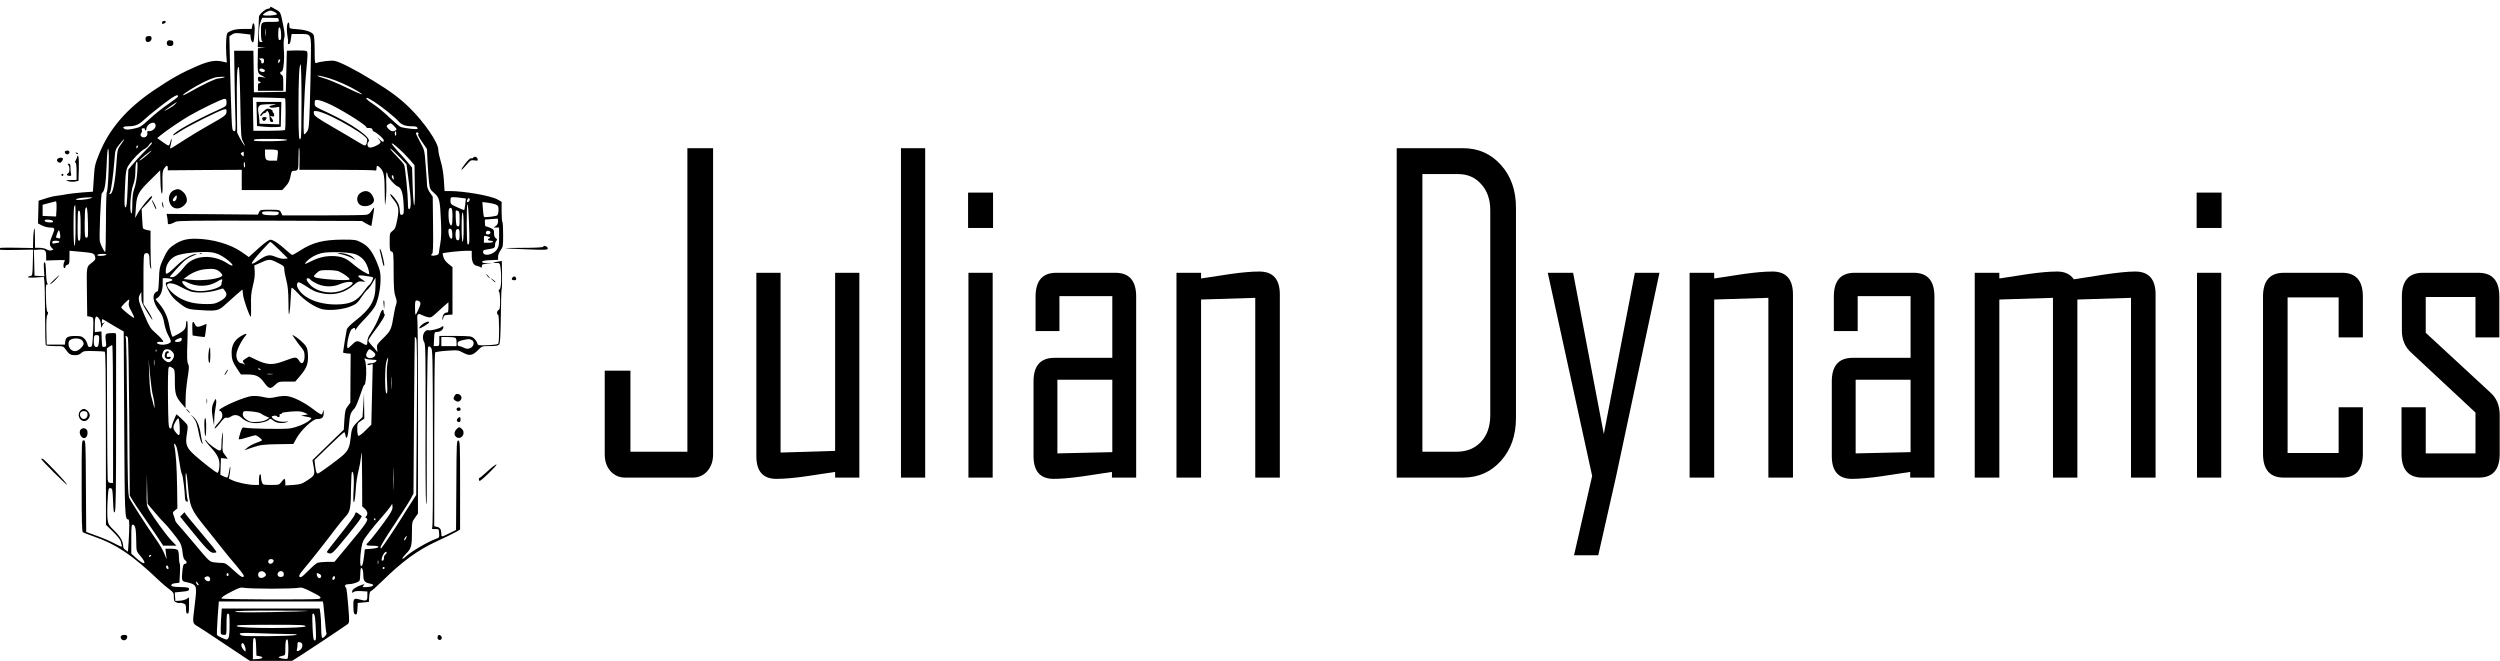 <?xml version="1.0" encoding="UTF-8" standalone="no"?>
<svg
   xmlns:dc="http://purl.org/dc/elements/1.1/"
   xmlns:cc="http://creativecommons.org/ns#"
   xmlns:rdf="http://www.w3.org/1999/02/22-rdf-syntax-ns#"
   xmlns:svg="http://www.w3.org/2000/svg"
   xmlns="http://www.w3.org/2000/svg"
   xmlns:sodipodi="http://sodipodi.sourceforge.net/DTD/sodipodi-0.dtd"
   xmlns:inkscape="http://www.inkscape.org/namespaces/inkscape"
   width="863.545mm"
   height="228.274mm"
   viewBox="0 0 863.545 228.274"
   version="1.1"
   id="svg8"
   inkscape:export-filename="C:\Users\backe\Pictures\Inkscape Stuff\LOGOS\JulianDynamics.png"
   inkscape:export-xdpi="96"
   inkscape:export-ydpi="96"
   inkscape:version="1.0.1 (3bc2e813f5, 2020-09-07)"
   sodipodi:docname="JulianDynamics5.svg">
  <defs
     id="defs2">
    <rect
       x="3.024"
       y="9.827"
       width="890.741"
       height="316.583"
       id="rect1121" />
    <rect
       x="3.024"
       y="9.827"
       width="933.075"
       height="168.416"
       id="rect1121-7" />
    <rect
       x="3.024"
       y="9.827"
       width="933.075"
       height="168.416"
       id="rect1163" />
    <rect
       x="3.024"
       y="9.827"
       width="933.075"
       height="168.416"
       id="rect1121-0" />
    <rect
       x="3.024"
       y="9.827"
       width="933.075"
       height="168.416"
       id="rect1367" />
  </defs>
  <sodipodi:namedview
     id="base"
     pagecolor="#ffffff"
     bordercolor="#666666"
     borderopacity="1.0"
     inkscape:pageopacity="0.0"
     inkscape:pageshadow="2"
     inkscape:zoom="0.24748737"
     inkscape:cx="1962.5278"
     inkscape:cy="-25.105815"
     inkscape:document-units="mm"
     inkscape:current-layer="layer1"
     inkscape:document-rotation="0"
     showgrid="false"
     showborder="false"
     inkscape:snap-bbox="true"
     inkscape:bbox-nodes="true"
     inkscape:window-width="1920"
     inkscape:window-height="1046"
     inkscape:window-x="-11"
     inkscape:window-y="-11"
     inkscape:window-maximized="1"
     fit-margin-top="0"
     fit-margin-left="0"
     fit-margin-right="0"
     fit-margin-bottom="0" />
  <g
     inkscape:label="Layer 1"
     inkscape:groupmode="layer"
     id="layer1"
     transform="translate(183.054,-436.438)">
    <path
       d="m 5110,8440 c 0,-5 -9,-10 -20,-10 -24,0 -88,-55 -90,-78 0,-9 -3,-81 -6,-159 l -6,-142 39,-4 38,-4 -37,-1 -38,-2 -1,-52 c -4,-198 -5,-194 39,-218 l 37,-21 -37,6 c -36,6 -38,4 -38,-20 0,-16 6,-25 16,-25 8,0 12,-5 9,-10 -4,-6 -11,-8 -16,-5 -5,4 -9,-12 -9,-34 v -41 h 125 125 v 75 c 0,58 -4,77 -15,81 -19,8 -20,34 -1,34 18,0 30,124 21,223 -3,40 -2,87 4,105 8,26 5,57 -10,130 -27,132 -24,128 -76,156 -51,29 -53,30 -53,16 z m 67,-65 c -5,-13 -137,-19 -137,-6 0,6 16,19 36,29 33,17 39,17 70,3 19,-8 33,-20 31,-26 z m 13,-39 c 0,-2 3,-11 6,-20 5,-14 -5,-16 -69,-16 -110,0 -107,3 -107,-100 0,-61 4,-90 13,-93 6,-3 2,-6 -10,-6 -22,-1 -23,2 -23,79 0,50 6,95 16,120 l 16,40 h 79 c 43,0 79,-2 79,-4 z m -123,-168 c -2,-18 -4,-6 -4,27 0,33 2,48 4,33 2,-15 2,-42 0,-60 z m 152,0 c 1,-36 -3,-48 -14,-48 -12,0 -15,13 -15,58 0,32 3,62 7,66 11,11 22,-24 22,-76 z m -169,-253 c 0,-16 -6,-25 -16,-25 -9,0 -14,6 -11,13 2,6 -3,17 -12,24 -14,11 -12,12 12,13 22,0 27,-4 27,-25 z m 160,8 c 0,-5 -5,-15 -10,-23 -8,-12 -10,-11 -10,8 0,12 5,22 10,22 6,0 10,-3 10,-7 z m -160,-93 c 11,-7 12,-12 3,-21 -13,-13 -57,6 -48,22 8,12 26,11 45,-1 z"
       id="path949-7"
       transform="matrix(0.035,0,0,-0.035,-268.603,734.492)"
       clip-path="none" />
    <path
       d="m 4045,8299 c -4,-6 -4,-13 -1,-16 8,-8 36,5 36,17 0,13 -27,13 -35,-1 z"
       id="path951-5"
       transform="matrix(0.035,0,0,-0.035,-268.603,734.492)"
       clip-path="none" />
    <path
       d="m 5277,8258 c -3,-23 -1,-66 4,-96 6,-30 8,-60 5,-68 -3,-8 1,-14 8,-14 9,0 17,18 21,50 l 7,50 h 77 c 122,0 117,11 113,-242 -1,-117 -6,-321 -10,-454 -7,-215 -10,-243 -28,-267 -10,-14 -23,-27 -28,-27 -13,0 -1,399 20,618 16,169 17,194 4,203 -8,5 -55,8 -105,7 l -90,-3 -5,-203 -5,-202 -157,-3 -158,-2 -2,205 -3,205 h -95 -95 l 3,-210 c 1,-115 5,-295 8,-398 6,-180 5,-189 -12,-185 -17,3 -20,18 -25,148 -4,80 -10,290 -14,467 l -7,321 27,18 c 22,15 37,16 103,8 l 77,-9 3,-32 c 2,-17 9,-37 17,-43 11,-9 14,4 20,73 5,55 3,92 -3,103 -10,17 -12,15 -18,-13 l -6,-33 h -82 c -57,0 -93,-6 -122,-19 -41,-18 -41,-19 -47,-82 -3,-35 -3,-102 0,-148 l 6,-83 -34,8 c -74,19 -139,9 -254,-40 -152,-65 -256,-123 -426,-237 -275,-185 -448,-386 -547,-634 -41,-102 -45,-119 -52,-240 -5,-71 -9,-130 -9,-131 -1,-1 -45,-4 -99,-7 -54,-4 -123,-12 -153,-17 -30,-6 -75,-13 -100,-16 -25,-2 -77,-14 -115,-27 l -69,-22 -3,-112 -3,-112 40,-21 c 22,-11 58,-20 81,-20 46,0 49,-9 24,-68 -32,-73 -35,-105 -13,-128 l 21,-22 -22,-7 c -13,-4 -30,0 -45,9 -13,9 -45,16 -70,16 h -45 l -1,108 c -1,84 -3,98 -10,67 -4,-22 -8,-71 -8,-108 l -1,-69 -172,3 c -140,2 -173,0 -173,-11 0,-11 33,-13 173,-11 l 173,3 -3,-129 c -3,-124 -4,-128 -25,-131 -13,-2 -23,-7 -23,-12 0,-4 35,-6 79,-3 l 78,6 5,-39 c 3,-22 6,-171 7,-332 0,-162 3,-298 7,-303 3,-5 43,-9 89,-9 83,0 84,0 106,-32 34,-48 49,-57 93,-58 27,0 47,7 63,22 21,20 32,21 125,19 57,-1 104,-4 106,-6 8,-8 10,-152 11,-909 l 1,-800 70,-68 c 40,-39 72,-79 76,-95 3,-16 7,-34 10,-40 5,-19 -3,-17 -80,24 -39,20 -116,53 -171,72 l -100,37 -3,452 c -2,444 -3,452 -22,452 -20,0 -20,-7 -20,-449 0,-347 3,-451 12,-458 7,-5 56,-24 108,-42 219,-75 382,-184 640,-431 36,-34 84,-75 108,-92 38,-29 42,-35 42,-75 0,-38 4,-45 26,-53 14,-6 29,-8 34,-5 5,3 20,1 34,-5 23,-8 26,-15 26,-55 0,-33 4,-45 15,-45 12,0 15,16 15,80 v 80 l -24,-15 c -13,-9 -44,-17 -68,-18 l -43,-2 -3,42 -3,42 70,7 c 60,5 71,10 71,25 0,16 -10,19 -87,21 -70,2 -88,6 -88,18 0,10 13,17 40,20 l 40,5 5,89 c 3,48 2,93 -2,100 -4,6 -8,36 -8,66 0,31 -5,61 -12,68 -7,7 -36,12 -66,12 h -55 l 6,-52 6,-53 -22,55 c -12,31 -47,91 -78,135 -87,123 -250,376 -268,415 -14,31 -17,126 -21,800 -3,421 -9,773 -14,783 -5,10 -4,17 2,17 5,0 14,-8 18,-17 5,-10 11,-364 14,-788 l 5,-770 27,-45 c 14,-25 55,-86 90,-135 35,-50 97,-141 138,-202 l 75,-113 h 66 65 l -51,52 c -50,53 -169,216 -219,300 -25,44 -26,49 -24,199 l 2,154 3,-146 4,-146 75,-89 c 42,-49 82,-94 89,-99 20,-16 125,-146 151,-187 15,-24 26,-60 30,-103 5,-49 12,-69 27,-80 20,-14 16,-35 -8,-35 -9,0 -16,-20 -20,-63 -11,-100 -7,-111 41,-117 23,-4 53,-14 68,-23 31,-21 32,-41 11,-212 -22,-175 -23,-169 32,-202 25,-15 134,-86 241,-158 107,-71 215,-143 240,-160 l 45,-30 189,-4 188,-3 47,28 c 46,26 487,319 527,349 19,15 20,21 7,183 -7,92 -16,171 -22,177 -19,19 -9,35 25,35 39,0 98,19 108,34 4,6 8,37 8,69 0,31 4,57 9,57 13,0 21,-27 21,-75 0,-51 15,-70 65,-79 53,-10 38,-30 -25,-34 -49,-3 -52,-2 -39,14 13,15 12,16 -11,9 -58,-18 -100,-46 -100,-66 0,-17 2,-18 13,-7 9,9 33,12 75,10 l 62,-4 v -44 c 0,-50 -10,-54 -84,-33 -50,14 -57,4 -54,-81 2,-52 6,-65 20,-68 14,-3 17,6 20,55 l 3,58 55,5 55,5 3,52 c 2,33 8,53 15,53 6,0 59,47 117,104 194,191 347,302 528,386 72,33 155,73 184,89 l 53,30 v 438 c 0,408 -1,438 -17,441 -17,3 -18,-25 -20,-440 l -3,-443 -65,-32 c -79,-39 -80,-39 -80,-10 0,46 -12,66 -41,72 l -29,7 v 851 c 0,469 4,857 8,863 4,6 56,14 117,18 107,7 111,7 161,-20 62,-34 92,-28 147,27 39,39 40,39 117,39 58,0 81,4 91,16 9,12 13,80 16,276 2,143 5,264 8,269 4,5 5,70 4,144 l -2,135 -41,-7 c -53,-8 -59,-13 -14,-13 34,0 35,-1 42,-46 12,-90 7,-201 -9,-214 -11,-9 -13,-16 -5,-24 5,-5 10,-47 10,-92 0,-64 -3,-83 -15,-88 -17,-6 -21,-46 -5,-46 12,0 14,-269 2,-286 -4,-7 -46,-13 -104,-15 -95,-4 -97,-3 -103,19 -3,13 -18,34 -33,48 -26,22 -33,23 -184,24 h -158 v -50 c 0,-48 -1,-50 -27,-50 h -28 l 3,70 c 4,69 4,70 32,70 31,0 60,23 60,47 0,12 -3,13 -14,4 -21,-18 -108,-41 -131,-35 -46,11 -75,-68 -44,-118 13,-20 14,-134 13,-770 -2,-410 1,-777 5,-815 5,-45 8,14 7,177 -2,588 5,1346 13,1359 8,12 12,11 28,-4 17,-18 18,-59 20,-899 1,-603 -1,-883 -9,-887 -5,-4 7,-6 28,-5 39,1 39,1 42,-42 3,-40 1,-43 -30,-54 -78,-27 -245,-125 -300,-176 -47,-43 -42,-17 5,30 51,51 57,74 57,219 0,90 2,97 30,135 l 29,41 1,914 c 0,503 -3,944 -6,980 -7,75 1,87 43,66 15,-8 43,-18 60,-22 30,-6 38,-2 90,47 32,29 70,64 86,77 l 27,24 v -51 c 0,-45 -3,-52 -20,-52 -22,0 -41,-29 -39,-62 1,-19 3,-17 8,7 5,27 10,30 49,33 l 42,3 v 234 234 l -40,32 c -25,20 -44,46 -50,68 -5,19 -8,35 -7,36 11,7 175,25 225,25 h 62 v -47 c 0,-61 18,-97 50,-101 14,-2 31,-9 38,-14 9,-8 12,-5 12,10 0,18 7,21 53,25 l 52,3 -53,2 c -38,1 -52,6 -50,15 3,8 31,13 81,15 l 77,3 v 31 c 0,18 11,45 25,64 23,31 25,40 25,152 0,65 -3,122 -7,126 -5,4 -8,51 -8,104 v 96 l -41,23 c -66,37 -331,83 -473,83 h -49 l -7,108 c -4,67 -16,136 -31,185 -13,43 -24,95 -24,115 0,70 -140,274 -285,415 -96,94 -185,160 -356,265 -179,110 -331,188 -385,197 -37,6 -141,-7 -180,-22 -12,-4 -14,16 -14,127 0,72 -5,140 -10,151 -16,29 -76,50 -162,56 -77,6 -78,6 -78,34 0,45 -17,43 -23,-3 z m 143,-732 c 0,-195 -3,-361 -6,-370 -19,-49 -24,11 -24,277 0,305 7,447 21,447 5,0 9,-159 9,-354 z m -604,-27 c 6,-340 7,-344 31,-389 13,-25 18,-38 10,-30 -8,8 -28,40 -44,70 l -28,55 -3,275 c -3,282 2,390 19,373 5,-5 12,-161 15,-354 z m 876,245 c 89,-28 204,-80 281,-127 86,-53 43,-39 -109,34 -82,40 -185,83 -229,95 -46,13 -68,23 -53,23 15,1 64,-11 110,-25 z m -1042,6 c -14,-4 -37,-8 -53,-9 -27,-1 -162,-65 -284,-136 -35,-20 -63,-33 -63,-28 1,13 117,85 204,128 88,43 123,53 181,53 34,0 36,-1 15,-8 z m -448,-185 c 1,-5 -42,-39 -95,-75 -54,-36 -137,-102 -186,-148 -84,-77 -94,-83 -157,-96 -46,-10 -74,-11 -86,-5 -33,18 -18,29 40,29 59,0 99,17 145,61 42,41 213,176 267,212 53,36 71,41 72,22 z m 1056,-19 c 7,-8 6,-305 -1,-313 -5,-4 -77,-8 -160,-8 h -152 l -3,165 -2,165 157,-3 c 87,-2 159,-5 161,-6 z m 883,-37 c 76,-49 203,-152 238,-192 27,-32 68,-47 124,-47 41,0 56,-4 61,-16 5,-14 -2,-15 -66,-9 -40,4 -84,12 -98,17 -14,5 -63,47 -110,92 -47,46 -118,105 -157,131 -66,43 -87,65 -65,65 5,0 38,-19 73,-41 z m -1461,-5 c 0,-34 -2,-36 -77,-70 -242,-110 -441,-221 -451,-252 -2,-7 29,9 70,37 74,50 382,204 432,217 23,5 26,3 26,-19 0,-36 -13,-46 -168,-133 -75,-42 -180,-105 -232,-139 -140,-90 -151,-97 -156,-93 -2,2 1,21 7,42 6,20 8,43 6,49 -2,7 -7,-5 -11,-25 -4,-21 -12,-38 -19,-38 -7,0 -34,17 -61,37 l -50,36 35,29 c 40,35 212,152 283,192 108,63 322,166 343,166 20,0 23,-5 23,-36 z m 988,-3 c 108,-43 392,-218 392,-241 0,-4 6,-8 13,-7 33,1 47,-4 47,-17 0,-8 8,-17 18,-20 10,-3 37,-23 60,-43 29,-27 39,-42 33,-51 -6,-11 -17,-5 -47,25 -22,21 -27,25 -11,8 15,-17 27,-36 27,-43 0,-20 -93,-62 -113,-51 -19,11 -22,40 -6,56 37,37 -159,175 -414,293 -115,53 -117,54 -117,87 0,28 3,33 24,33 13,0 56,-13 94,-29 z m -1497,-15 c -12,-13 -45,-35 -74,-50 -51,-27 -45,-21 43,40 55,39 60,40 31,10 z m 1544,-120 c 118,-56 268,-145 320,-189 34,-29 37,-36 30,-65 -3,-18 -12,-32 -19,-32 -7,0 -39,16 -72,37 -32,20 -142,85 -244,144 -161,94 -185,111 -188,135 -3,26 -2,27 36,22 22,-3 84,-26 137,-52 z m -1735,-92 c 0,-27 -38,-57 -67,-52 -11,2 -17,-2 -15,-11 6,-28 -9,-51 -34,-51 -28,0 -42,24 -25,44 6,7 9,21 5,30 -4,12 0,16 16,16 11,0 18,-4 15,-10 -3,-5 -1,-10 4,-10 6,0 11,8 11,18 0,20 24,46 50,54 25,8 40,-3 40,-28 z m 2355,-4 c 25,-26 27,-32 15,-40 -24,-16 -48,-11 -70,12 -25,27 -25,34 -2,47 24,15 25,14 57,-19 z m 20,-74 c 0,-13 -3,-22 -7,-19 -5,2 -8,13 -8,24 0,10 3,19 8,19 4,0 7,-11 7,-24 z m 220,4 c 3,-5 1,-10 -5,-10 -6,0 11,-33 38,-72 l 50,-73 6,-135 c 4,-74 11,-164 15,-199 7,-59 11,-67 50,-100 52,-45 58,-69 67,-276 5,-102 3,-172 -6,-220 -7,-38 -13,-80 -14,-92 -1,-16 -9,-23 -35,-28 -35,-7 -54,1 -33,14 10,6 13,68 10,287 l -3,279 -27,39 c -16,21 -28,53 -29,70 0,17 -6,103 -13,191 -12,160 -12,160 -54,236 -23,42 -42,81 -42,87 0,15 17,16 25,2 z m -1297,-65 c 1,-6 -59,-11 -163,-13 -98,-1 -165,1 -165,7 0,15 12,16 173,16 93,0 153,-4 155,-10 z m -1614,-7 c -5,-7 -20,-30 -35,-50 -23,-33 -27,-51 -33,-140 -15,-226 -37,-338 -67,-338 -9,0 -9,3 0,14 12,14 34,177 46,338 6,83 9,90 47,138 37,46 59,66 42,38 z m 274,-35 c -7,-9 -42,-46 -78,-83 -36,-36 -84,-89 -107,-117 l -42,-51 -7,-186 c -6,-146 -10,-186 -21,-186 -10,0 -12,25 -8,133 9,227 12,244 44,290 40,58 114,133 149,151 16,8 37,26 46,40 9,15 21,26 27,26 5,0 4,-7 -3,-17 z m 2544,-146 53,-61 3,-198 c 2,-114 -1,-198 -6,-198 -5,0 -12,84 -15,186 l -6,185 -38,47 c -21,26 -66,77 -100,113 -35,37 -63,72 -63,78 0,17 108,-78 172,-152 z m -2678,118 c -4,-8 -8,-15 -10,-15 -2,0 -4,7 -4,15 0,8 4,15 10,15 5,0 7,-7 4,-15 z m -288,-239 c -4,-111 -12,-202 -17,-204 -5,-2 -9,-126 -9,-298 0,-162 -4,-294 -8,-294 -9,0 -40,60 -52,101 -9,32 9,472 20,479 27,17 39,88 46,265 5,133 10,182 17,170 6,-12 7,-91 3,-219 z m 1885,120 -2,-106 h 365 c 200,0 371,-3 380,-6 12,-5 16,0 16,20 0,32 10,33 38,4 35,-39 42,-74 43,-236 2,-150 2,-154 11,-77 5,44 7,124 4,178 -2,56 0,95 5,91 5,-3 9,-14 9,-25 0,-23 73,-105 101,-114 33,-11 50,-60 56,-166 5,-79 3,-103 -7,-109 -21,-13 -30,-2 -30,36 0,19 -6,49 -14,67 -18,39 -72,104 -80,96 -4,-3 11,-28 33,-54 50,-61 56,-95 35,-201 -14,-72 -21,-89 -46,-107 -27,-20 -28,-24 -28,-110 0,-79 2,-89 19,-94 18,-5 20,-16 20,-200 1,-158 4,-205 18,-244 14,-39 15,-54 6,-81 -7,-18 -17,-64 -23,-103 -23,-140 -28,-152 -101,-224 -66,-65 -68,-69 -63,-107 5,-33 4,-36 -7,-20 -7,11 -27,35 -46,53 -18,19 -33,40 -33,48 0,7 22,43 49,78 75,98 122,175 111,182 -6,3 -10,15 -10,26 0,33 -22,16 -35,-27 -15,-49 -58,-136 -96,-191 -19,-27 -29,-54 -29,-77 0,-41 -7,-44 -52,-16 -45,27 -59,25 -98,-15 -19,-19 -38,-35 -42,-35 -23,0 11,167 38,187 24,18 34,16 35,-4 1,-15 2,-14 6,2 3,11 43,59 89,106 50,51 92,105 105,133 29,67 49,169 49,258 0,65 -5,88 -36,163 -48,114 -86,163 -155,198 -52,27 -62,28 -179,28 -196,-1 -297,-27 -423,-107 -37,-24 -72,-44 -78,-44 -5,0 -31,20 -57,44 -70,65 -132,106 -159,106 -16,0 -55,-29 -118,-85 l -95,-86 -71,50 c -111,78 -293,130 -460,131 -87,0 -143,-16 -210,-62 -51,-34 -69,-59 -113,-158 -26,-58 -30,-78 -33,-180 -2,-66 -7,-116 -13,-118 -62,-21 -52,-110 23,-205 21,-28 33,-58 42,-111 7,-41 25,-94 39,-118 14,-25 26,-52 26,-61 0,-21 -60,-40 -105,-31 -44,8 -41,30 4,26 32,-3 32,-3 17,20 -9,13 -40,45 -69,70 -48,41 -59,60 -104,165 -63,146 -69,173 -49,210 l 15,28 1,-53 c 0,-46 7,-65 52,-138 28,-46 53,-84 54,-84 9,0 -19,55 -51,102 l -35,53 v 246 c 0,210 2,248 15,253 34,13 45,-4 45,-68 0,-33 5,-68 11,-76 8,-12 9,-10 5,10 -3,14 -6,100 -6,192 v 167 l -36,7 c -19,4 -37,12 -39,18 -2,6 -6,51 -8,100 l -5,89 45,46 c 49,51 69,81 54,81 -14,0 -109,-117 -138,-171 l -25,-44 7,99 c 8,129 23,157 144,276 l 96,95 3,-110 c 1,-60 7,-114 13,-120 6,-6 9,30 7,105 -2,98 0,119 16,143 22,33 36,35 36,5 v -23 l 365,3 365,2 v -100 -100 h 199 200 l 30,32 c 34,36 46,64 56,121 4,27 11,37 25,37 48,0 50,6 50,123 0,61 3,108 6,104 3,-3 6,-53 5,-111 z m 980,27 75,-78 23,-175 c 24,-182 25,-261 4,-268 -10,-3 -13,14 -13,65 0,75 -26,340 -36,370 -4,10 -39,51 -78,91 -39,39 -66,72 -60,72 6,0 44,-35 85,-77 z m -1196,57 c 3,-6 3,-30 -1,-55 l -6,-45 h -53 c -58,0 -65,8 -65,78 v 32 h 59 c 33,0 63,-5 66,-10 z m -1285,-40 c -44,-39 -80,-65 -80,-57 0,7 111,97 119,97 3,0 -14,-18 -39,-40 z m 950,3 c 0,-26 -1,-26 -17,-10 -16,16 -16,19 -3,27 20,13 20,13 20,-17 z M 3799,6818 c -5,-65 -15,-124 -28,-160 -16,-44 -21,-81 -21,-160 -1,-80 -3,-99 -12,-84 -17,30 -4,211 21,278 14,38 21,81 21,127 0,38 3,76 6,85 14,38 19,9 13,-86 z m 1063,77 c 3,-14 1,-28 -3,-31 -5,-3 -9,9 -9,25 0,38 6,40 12,6 z m 1468,-138 c 0,-18 -2,-19 -10,-7 -13,20 -13,43 0,35 6,-3 10,-16 10,-28 z M 3342,6560 c -36,-15 -159,-25 -147,-12 10,11 57,18 130,20 33,1 36,-1 17,-8 z m 3653,3 47,-6 -6,-56 c -4,-30 -8,-56 -10,-58 -1,-2 -33,10 -69,27 -64,29 -67,32 -67,65 0,32 3,35 29,35 15,0 50,-3 76,-7 z m 85,-17 c 0,-15 -18,-31 -26,-23 -7,7 7,37 17,37 5,0 9,-6 9,-14 z m -4078,-91 -4,-76 -66,3 -67,3 v 55 55 l 60,16 c 33,9 65,17 70,18 6,1 9,-28 7,-74 z m 4338,41 c 21,-10 25,-18 24,-55 0,-23 -7,-46 -13,-51 -17,-10 -122,-22 -130,-14 -3,3 -8,37 -11,76 l -5,70 55,-7 c 30,-4 66,-12 80,-19 z m -267,-187 c 7,-187 5,-215 -14,-204 -11,8 -12,395 -1,395 5,0 12,-86 15,-191 z m -3883,-19 c 0,-127 -4,-200 -10,-200 -6,0 -10,71 -10,193 0,170 3,207 17,207 2,0 3,-90 3,-200 z m 122,30 c 3,-137 2,-150 -14,-150 -16,0 -18,13 -18,134 0,74 3,141 6,150 16,42 23,4 26,-134 z m 3598,54 c 0,-85 -12,-108 -30,-58 -11,28 -13,114 -4,138 3,8 12,12 20,9 10,-4 14,-26 14,-89 z m -3670,-90 c 0,-121 -2,-144 -15,-144 -13,0 -15,23 -15,143 0,79 3,147 6,150 18,18 24,-17 24,-149 z m 3724,150 c 13,-5 16,-22 16,-81 0,-66 -2,-74 -17,-71 -15,3 -18,16 -21,81 -2,42 -1,77 2,77 2,0 11,-3 20,-6 z m 56,-159 c 0,-90 -4,-145 -10,-145 -6,0 -10,55 -10,145 0,90 4,145 10,145 6,0 10,-55 10,-145 z m 340,56 c 0,-20 -8,-35 -22,-45 l -22,-16 h 27 27 v -92 c 0,-79 -3,-97 -22,-125 -36,-53 -130,-71 -136,-27 -3,19 4,23 44,29 67,10 74,14 74,44 0,15 6,33 13,40 10,10 9,15 -5,25 -12,9 -18,27 -18,50 0,33 -4,39 -37,53 -21,9 -41,16 -45,15 -5,-1 -8,14 -8,33 v 34 l 58,4 c 31,2 60,4 65,5 4,1 7,-11 7,-27 z m -4392,2 c 2,-9 -7,-13 -26,-13 -39,0 -63,10 -56,22 8,13 77,5 82,-9 z m 3940,-126 c 2,-27 -1,-47 -7,-47 -16,0 -31,35 -31,70 0,25 4,31 18,28 13,-2 18,-15 20,-51 z m 72,-6 c 0,-52 -5,-62 -26,-54 -18,7 -19,99 -1,106 21,8 27,-3 27,-52 z m -3941,-15 c 1,-22 -3,-27 -15,-22 -9,3 -19,6 -24,6 -5,0 -1,19 8,41 13,34 17,38 23,23 4,-11 8,-32 8,-48 z m 4246,34 c 0,-8 -10,-16 -22,-18 -22,-3 -32,16 -16,32 12,11 38,2 38,-14 z m -5,-47 c 3,-3 -1,-8 -7,-10 -22,-8 -14,-23 12,-23 14,0 25,-4 25,-10 0,-5 -20,-10 -45,-10 h -45 v 36 c 0,34 1,36 27,29 16,-4 30,-9 33,-12 z m -4250,-43 c 0,-5 -6,-10 -12,-10 -7,0 -23,-3 -35,-6 -17,-5 -23,-2 -23,10 0,12 9,16 35,16 19,0 35,-4 35,-10 z m 2172,-82 83,-82 -34,-4 c -20,-2 -54,5 -84,18 -63,27 -90,22 -168,-31 -100,-68 -92,-40 28,93 43,47 81,87 85,87 3,1 44,-36 90,-81 z m -2302,-56 v -47 l 97,3 c 79,3 96,1 86,-9 -15,-15 -17,-69 -3,-69 6,0 10,6 10,14 0,7 9,16 20,19 17,4 20,14 20,71 v 67 l 78,-7 c 157,-14 165,-16 174,-49 7,-26 4,-33 -19,-52 -69,-55 -64,-29 -61,-296 l 3,-242 25,-4 c 14,-1 28,-8 32,-14 4,-7 5,-61 2,-122 -8,-161 -8,-160 -31,-163 -16,-2 -22,4 -26,28 -4,17 -18,42 -31,55 -21,21 -34,25 -89,25 -72,0 -94,-12 -99,-55 l -3,-30 h -90 -90 l -3,135 c -2,93 1,142 10,158 9,17 9,25 1,30 -8,5 -13,54 -15,140 -3,112 -1,132 12,132 10,0 11,3 3,8 -7,4 -12,43 -14,97 -3,96 -7,118 -19,110 -4,-3 -5,-34 -2,-70 l 5,-66 -49,3 -49,3 -3,127 -3,127 43,3 c 66,5 78,-5 78,-60 z m 1694,17 c 55,-20 157,-101 144,-114 -3,-3 -24,5 -45,19 -147,97 -336,86 -424,-25 -58,-73 -99,-109 -125,-109 -13,0 -24,1 -24,3 0,6 95,112 134,149 21,21 62,47 90,57 28,11 46,20 39,20 -41,2 -124,-46 -188,-108 -38,-38 -80,-74 -92,-80 -21,-11 -23,-10 -23,18 0,61 36,118 93,148 43,22 161,40 269,42 76,1 109,-3 152,-20 z m 1361,-3 c 49,-21 82,-51 105,-96 19,-39 35,-100 25,-100 -18,0 -97,49 -145,90 -75,65 -114,82 -191,88 -79,5 -153,-10 -231,-49 -71,-36 -78,-36 -47,-3 35,37 86,66 143,81 73,18 288,11 341,-11 z m -2465,-6 c -20,-13 -93,-13 -85,0 3,6 27,10 53,10 34,0 43,-3 32,-10 z m 1709,-85 c 45,-22 51,-29 51,-58 0,-17 9,-66 20,-107 15,-56 20,-111 21,-220 1,-115 3,-136 10,-100 5,25 10,89 12,142 2,54 6,100 9,104 4,3 32,-21 62,-54 71,-76 171,-141 242,-158 75,-17 213,-2 289,32 46,20 62,34 95,86 22,33 49,67 60,75 11,8 34,38 50,66 l 30,52 v -76 c 0,-147 -46,-229 -198,-348 -54,-43 -83,-73 -86,-90 -7,-32 -36,-213 -36,-223 0,-4 17,-8 38,-10 l 37,-3 -2,-242 -1,-242 -26,-34 c -23,-30 -27,-48 -33,-133 l -6,-99 -155,-150 -154,-150 12,-68 c 14,-79 11,-85 -74,-139 -43,-28 -62,-34 -128,-38 l -78,-5 v 33 c 0,40 -10,41 -38,2 -22,-29 -25,-30 -103,-30 -76,0 -80,1 -89,26 -6,14 -10,39 -10,55 0,18 -4,28 -10,24 -5,-3 -10,-28 -10,-56 v -49 h -44 c -57,0 -174,24 -218,46 l -35,16 9,50 c 5,27 7,57 5,66 -2,9 -7,-9 -11,-41 -5,-31 -12,-60 -17,-63 -5,-2 -22,2 -39,11 l -31,16 3,82 3,82 34,-3 33,-4 -27,37 c -27,35 -28,37 -22,143 3,74 2,95 -4,67 -5,-22 -9,-68 -9,-102 -1,-55 -3,-63 -19,-63 -21,0 -114,69 -130,97 -6,10 -11,12 -11,5 0,-7 25,-40 56,-73 63,-68 84,-111 84,-166 0,-45 -9,-83 -20,-83 -12,0 -139,98 -217,167 -90,80 -102,111 -84,221 10,59 10,76 0,90 -15,20 -102,103 -104,99 -20,-41 -45,-107 -47,-124 -2,-17 -7,-20 -18,-13 -13,8 -15,54 -18,297 -2,172 1,294 7,302 8,12 13,12 35,-3 25,-16 26,-19 26,-132 0,-127 9,-155 72,-227 l 33,-39 1,89 c 0,48 9,141 19,205 16,100 17,121 5,143 -10,19 -12,67 -6,225 4,132 3,200 -4,200 -5,0 -10,-14 -10,-31 0,-53 -20,-73 -131,-127 -7,-3 -23,51 -39,133 -15,72 -46,136 -95,194 l -36,44 22,15 c 30,21 49,73 49,137 v 55 h 38 c 20,0 44,-4 52,-10 11,-7 9,-11 -13,-19 -16,-6 -33,-11 -38,-11 -17,0 -9,-35 24,-94 24,-45 50,-73 101,-112 79,-60 85,-62 227,-70 142,-9 163,-4 230,59 31,28 81,73 111,99 l 55,47 6,-52 c 5,-50 64,-217 76,-217 3,0 4,49 3,109 -3,87 1,127 18,197 15,57 21,107 18,144 l -4,56 41,18 c 110,50 109,50 204,1 z m -584,-83 c 14,-13 25,-28 23,-34 -11,-33 -186,-57 -313,-43 l -69,7 25,19 c 54,43 125,72 189,78 81,8 112,2 145,-27 z m 1172,6 c 50,-22 114,-69 107,-80 -11,-17 -314,3 -344,23 -12,8 -9,15 18,39 30,28 38,30 112,30 43,0 92,-5 107,-12 z m 311,-52 c 12,-2 25,-6 28,-9 7,-7 -23,-64 -39,-74 -7,-4 -33,-36 -57,-70 -60,-84 -120,-115 -235,-121 -189,-10 -357,56 -411,160 -15,28 -10,58 10,58 7,0 34,-15 61,-32 80,-54 107,-66 179,-79 112,-21 221,10 306,88 33,29 46,35 75,31 19,-2 35,-3 35,-2 0,1 -16,12 -35,24 -50,31 -45,44 13,36 26,-4 57,-9 70,-10 z m -587,-33 c 8,-9 38,-27 67,-40 68,-30 152,-31 219,-2 59,25 128,31 128,10 0,-18 -79,-66 -132,-80 -100,-28 -221,-3 -284,60 -39,39 -50,69 -25,69 7,0 20,-7 27,-17 z m -875,-9 c -3,-9 -6,-23 -6,-33 0,-37 -152,-78 -244,-66 -58,7 -92,23 -125,58 -34,37 -19,51 29,27 94,-48 213,-46 296,6 46,28 58,30 50,8 z m -412,-58 c 34,-18 79,-39 100,-46 56,-18 170,-14 251,9 l 70,20 18,-22 c 30,-38 18,-66 -43,-101 -48,-27 -64,-31 -130,-31 -124,0 -203,19 -281,65 -69,41 -128,107 -114,129 12,21 69,11 129,-23 z m -508,-157 c -5,-24 1,-44 25,-85 17,-30 29,-59 27,-64 -3,-11 -120,83 -127,101 -3,9 65,78 78,79 2,0 1,-14 -3,-31 z m 2873,7 c 9,-11 6,-26 -13,-70 -14,-31 -27,-56 -30,-56 -4,0 -6,32 -6,70 0,62 2,70 19,70 10,0 24,-6 30,-14 z M 3424,5368 c 9,-12 17,-41 17,-63 1,-22 4,-31 6,-20 3,11 12,29 22,40 15,18 15,19 -1,6 -16,-12 -18,-11 -18,13 0,23 2,25 18,16 9,-6 58,-35 107,-64 l 90,-52 5,-904 c 5,-918 6,-950 40,-950 12,0 13,-65 4,-213 l -7,-106 -23,16 c -13,8 -24,23 -24,32 0,51 -25,98 -84,156 -57,56 -64,66 -70,115 -4,29 -4,111 0,182 7,124 8,129 28,126 20,-3 21,-10 26,-127 4,-100 7,-121 17,-109 10,11 13,212 13,874 0,472 0,867 0,877 0,15 -8,18 -52,15 -58,-3 -59,-4 -47,-98 3,-30 1,-35 -18,-38 -21,-3 -22,1 -25,75 l -3,78 -32,-3 -33,-4 v 76 c 0,82 13,98 44,54 z m -2,-213 c -4,-56 -13,-71 -36,-62 -12,5 -16,20 -16,55 0,55 5,64 35,60 18,-3 20,-9 17,-53 z m 806,-6 c -18,-12 -58,-11 -58,1 0,5 15,16 33,23 27,12 32,12 35,-1 2,-8 -2,-18 -10,-23 z m 2330,-755 -6,-763 -44,-68 c -25,-37 -71,-111 -103,-163 -55,-89 -178,-273 -197,-294 -4,-6 -8,-2 -8,10 0,11 60,110 134,220 73,110 146,224 162,254 l 29,55 5,770 c 3,424 7,772 8,775 2,3 8,-4 14,-14 8,-14 10,-230 6,-782 z m 376,790 c 11,-4 16,-19 16,-45 v -39 h -75 -75 v 45 45 h 59 c 33,0 66,-3 75,-6 z m -3676,-31 c 18,-26 15,-42 -17,-74 -35,-34 -72,-38 -101,-9 -22,22 -27,72 -7,88 32,26 104,23 125,-5 z m 3847,4 c 26,-20 13,-65 -23,-78 -20,-8 -35,-7 -60,5 -18,9 -39,16 -47,16 -18,0 -20,36 -3,46 12,8 68,21 99,23 8,0 23,-5 34,-12 z M 3560,4430 v -680 h -24 c -19,0 -25,6 -29,33 -2,17 -5,316 -6,664 l -2,631 23,16 c 12,9 26,16 30,16 5,0 8,-306 8,-680 z m 427,618 c -3,-8 -6,-5 -6,6 -1,11 2,17 5,13 3,-3 4,-12 1,-19 z m 144,9 c 34,-26 39,-51 19,-85 -24,-39 -52,-41 -86,-6 -20,19 -24,31 -19,52 4,15 11,33 17,39 13,16 48,16 69,0 z m 1996,-11 c 23,-20 26,-28 17,-43 -15,-24 -65,-29 -80,-8 -9,13 -9,22 3,46 18,35 24,36 60,5 z m 141,-116 c -6,-32 -8,-107 -4,-178 5,-98 4,-123 -6,-119 -18,6 -17,267 1,320 18,52 21,43 9,-23 z m -2301,-17 c -2,-16 -4,-5 -4,22 0,28 2,40 4,28 2,-13 2,-35 0,-50 z m 2151,53 c 23,0 42,-3 42,-6 0,-16 -27,-30 -57,-30 -18,0 -33,-5 -33,-10 0,-6 11,-8 26,-4 l 27,7 -7,-299 -7,-299 -59,-59 c -32,-32 -63,-55 -69,-52 -6,4 -11,33 -11,65 0,55 2,60 35,82 l 35,24 -2,125 -1,125 -7,-117 -8,-118 -46,-45 c -55,-53 -62,-69 -71,-160 -9,-87 -23,-121 -66,-163 -34,-34 -230,-179 -254,-188 -16,-6 -23,14 -31,79 l -6,52 124,120 c 114,111 163,155 172,155 2,0 7,-15 10,-32 11,-54 25,-13 35,106 9,104 13,116 56,164 11,13 36,73 56,134 20,61 38,105 41,97 3,-8 9,17 13,54 8,71 3,159 -10,191 -7,17 -6,18 11,11 10,-5 38,-9 62,-9 z M 3955,4605 c 8,-29 14,-68 14,-87 l -1,-33 -9,35 c -4,19 -14,58 -22,85 -9,29 -17,118 -20,210 l -6,160 14,-159 c 8,-87 21,-182 30,-211 z m 2352,83 c -2,-29 -3,-8 -3,47 0,55 1,79 3,53 2,-26 2,-71 0,-100 z M 4218,4302 c 3,-83 -3,-96 -30,-64 -38,43 -41,61 -16,108 12,24 27,43 33,41 5,-2 11,-40 13,-85 z m -29,-205 c 5,-17 17,-81 26,-141 8,-60 20,-115 25,-121 9,-11 29,-170 30,-236 0,-15 7,-30 16,-33 13,-5 15,-1 9,21 -12,49 -24,246 -16,260 4,9 13,-46 20,-129 17,-197 28,-226 153,-383 58,-71 138,-173 179,-225 41,-52 107,-132 147,-178 39,-46 72,-90 72,-98 0,-28 -30,-12 -103,56 -63,59 -80,70 -110,70 -19,0 -55,3 -80,6 -45,7 -49,10 -189,178 -79,94 -155,183 -169,197 -14,15 -26,33 -26,41 -1,7 -7,27 -14,45 -12,29 -11,33 11,51 l 25,20 -3,219 c -3,194 -12,332 -28,401 -7,35 13,18 25,-21 z m 1829,-313 1,-266 26,-23 c 27,-26 32,-54 13,-74 -10,-11 -10,-14 0,-18 31,-12 6,-49 -191,-285 l -122,-147 h -72 c -39,-1 -82,-5 -96,-10 -13,-5 -52,-39 -87,-75 -35,-36 -69,-66 -76,-66 -30,0 -21,22 34,87 59,69 203,251 314,398 34,44 77,97 96,117 43,46 50,84 51,296 1,78 5,142 10,142 16,0 21,-64 15,-182 -5,-77 -4,-118 3,-118 6,0 13,47 17,108 7,101 12,133 34,227 6,22 13,66 17,98 3,31 7,57 9,57 1,0 3,-120 4,-266 z m 309,-81 c -1,-49 -3,-9 -3,87 0,96 2,136 3,88 2,-49 2,-127 0,-175 z m -43,-271 c -49,-75 -178,-243 -204,-267 -32,-29 -24,-35 41,-35 84,0 75,-23 -12,-30 l -64,-5 -7,-60 c -10,-83 -17,-105 -30,-105 -20,0 -3,201 21,247 22,42 100,142 190,243 31,36 66,78 77,95 l 19,29 3,-28 c 3,-19 -8,-45 -34,-84 z m -134,-42 c 0,-5 -2,-10 -4,-10 -3,0 -8,5 -11,10 -3,6 -1,10 4,10 6,0 11,-4 11,-10 z m -2368,-95 c 4,-22 7,-80 7,-129 1,-90 1,-90 41,-137 69,-82 43,-97 -39,-23 l -51,46 v 145 c 0,132 2,144 17,141 12,-2 20,-17 25,-43 z m 2668,-95 c -6,-12 -14,-20 -17,-17 -2,3 1,14 8,26 17,26 24,19 9,-9 z m -190,-139 c 0,-5 -7,-14 -15,-21 -8,-6 -13,-21 -12,-32 1,-12 -4,-23 -10,-25 -18,-6 -16,22 2,57 15,28 35,40 35,21 z m -2325,-31 c -3,-5 -11,-10 -16,-10 -6,0 -7,5 -4,10 3,6 11,10 16,10 6,0 7,-4 4,-10 z m 1210,-49 c 0,-8 -8,-19 -17,-25 -22,-13 -44,5 -34,29 7,20 51,16 51,-4 z m 1032,-28 c -3,-10 -5,-4 -5,12 0,17 2,24 5,18 2,-7 2,-21 0,-30 z m -2071,-51 c -10,-10 -29,15 -21,28 6,9 10,8 17,-4 6,-10 7,-20 4,-24 z m 2134,8 c 0,-5 -4,-10 -10,-10 -5,0 -10,5 -10,10 0,6 5,10 10,10 6,0 10,-4 10,-10 z m -1176,-53 c 9,-15 7,-21 -9,-33 -28,-21 -59,-14 -63,15 -6,41 49,55 72,18 z m 181,-7 c 0,-20 -6,-26 -26,-28 -30,-4 -46,22 -28,45 20,23 54,12 54,-17 z m -545,-5 c 0,-8 -4,-15 -10,-15 -5,0 -10,7 -10,15 0,8 5,15 10,15 6,0 10,-7 10,-15 z m 900,5 c 21,-11 17,-40 -5,-40 -12,0 -25,21 -25,41 0,12 7,11 30,-1 z m -1082,-48 c 4,-27 -28,-31 -49,-6 -10,13 -10,17 2,25 22,14 44,6 47,-19 z m 1232,14 c 0,-17 -14,-29 -23,-20 -8,8 3,34 14,34 5,0 9,-6 9,-14 z m -1345,-74 c -8,-8 -25,10 -25,26 0,13 2,13 14,-4 8,-10 13,-21 11,-22 z m 720,-36 c 121,0 238,4 260,8 36,7 50,3 133,-39 93,-46 105,-58 76,-69 -25,-10 -964,-7 -964,3 0,13 19,27 105,71 72,37 84,41 125,34 25,-4 144,-8 265,-8 z m 510,-148 c 2,-13 9,-81 15,-152 5,-70 13,-132 16,-138 7,-11 -24,-48 -40,-48 -7,0 -11,34 -12,98 0,53 -4,118 -8,145 l -7,47 h -483 -483 l -8,-120 c -3,-65 -4,-124 0,-130 3,-5 17,-10 31,-10 24,0 24,0 24,105 0,87 3,105 15,105 12,0 15,-19 15,-113 0,-76 -4,-119 -13,-131 -12,-16 -15,-16 -59,3 -25,10 -48,24 -52,29 -3,5 0,82 6,171 l 12,161 h 513 513 z m -146,-72 c -2,-2 -164,-7 -361,-11 -245,-4 -358,-3 -363,4 -4,8 107,11 361,11 202,0 365,-2 363,-4 z m 65,-73 c 3,-27 7,-86 8,-133 3,-70 0,-85 -12,-85 -12,0 -16,23 -21,125 -3,69 -4,128 -2,133 11,19 22,3 27,-40 z m -94,-78 c 0,-22 -646,-23 -676,0 -17,13 21,14 329,15 302,0 347,-2 347,-15 z m -191,-76 c 95,-1 119,-3 96,-10 -37,-12 -502,-17 -532,-6 -13,5 -23,13 -23,19 0,8 49,9 167,5 91,-4 223,-7 292,-8 z m -297,-126 3,-88 29,-5 c 46,-8 36,-25 -16,-28 l -48,-3 v 105 c 0,86 3,106 15,106 11,0 15,-19 17,-87 z m 318,-23 c 0,-49 -4,-91 -9,-95 -13,-8 -92,6 -86,15 3,4 18,10 35,13 30,6 30,7 30,71 0,70 7,99 21,90 5,-3 9,-45 9,-94 z m 138,42 c 2,-13 -4,-32 -14,-43 -21,-23 -49,-26 -40,-3 3,9 6,29 6,46 0,25 3,29 23,26 14,-2 23,-11 25,-26 z m -568,-11 c 6,-16 10,-37 8,-46 -2,-13 -8,-10 -25,14 -13,16 -20,37 -17,45 9,24 20,19 34,-13 z"
       id="path953-2"
       transform="matrix(0.035,0,0,-0.035,-268.603,734.492)"
       clip-path="none" />
    <path
       d="m 4978,7391 3,-119 72,-7 c 40,-4 92,-5 117,-3 l 45,3 3,123 3,122 h -123 -123 z m 187,94 c -5,-2 -23,-6 -38,-9 -46,-11 -21,-29 29,-21 l 44,6 v -86 -86 l -97,3 -98,3 -1,35 c -1,19 -5,51 -9,72 -10,50 1,76 33,81 33,5 151,7 137,2 z"
       id="path955-6"
       transform="matrix(0.035,0,0,-0.035,-268.603,734.492)"
       clip-path="none" />
    <path
       d="m 5042,7415 c -20,-18 -33,-37 -29,-42 5,-4 13,0 18,10 6,9 16,17 24,17 7,0 15,6 18,13 9,25 32,-14 32,-56 0,-32 4,-42 18,-45 9,-2 17,2 17,9 0,7 -8,21 -17,32 -17,19 -17,20 5,15 17,-5 22,-2 22,12 0,11 -5,22 -10,25 -6,4 -8,10 -5,15 3,4 -9,13 -26,19 -27,9 -33,7 -67,-24 z"
       id="path957-5"
       transform="matrix(0.035,0,0,-0.035,-268.603,734.492)"
       clip-path="none" />
    <path
       d="m 5032,7343 c 5,-25 25,-27 38,-4 10,19 8,21 -15,21 -19,0 -26,-5 -23,-17 z"
       id="path959-0"
       transform="matrix(0.035,0,0,-0.035,-268.603,734.492)"
       clip-path="none" />
    <path
       d="m 4164,6640 c -50,-20 -68,-84 -39,-139 26,-52 91,-57 137,-11 26,27 30,36 25,68 -4,24 -17,47 -37,65 -31,28 -50,32 -86,17 z m 22,-85 c -6,-25 -36,-36 -36,-13 0,14 31,50 38,44 2,-3 2,-17 -2,-31 z"
       id="path961-8"
       transform="matrix(0.035,0,0,-0.035,-268.603,734.492)"
       clip-path="none" />
    <path
       d="m 5998,6609 c -35,-26 -38,-79 -8,-109 31,-31 111,-22 136,15 13,20 13,27 0,58 -24,59 -78,74 -128,36 z"
       id="path963-8"
       transform="matrix(0.035,0,0,-0.035,-268.603,734.492)"
       clip-path="none" />
    <path
       d="m 3950,6521 c 5,-11 15,-32 20,-47 6,-15 13,-24 16,-21 6,5 -33,87 -42,87 -2,0 0,-9 6,-19 z"
       id="path965-6"
       transform="matrix(0.035,0,0,-0.035,-268.603,734.492)"
       clip-path="none" />
    <path
       d="m 4042,6515 c 0,-11 3,-29 8,-40 11,-25 11,1 0,35 -6,20 -8,21 -8,5 z"
       id="path967-7"
       transform="matrix(0.035,0,0,-0.035,-268.603,734.492)"
       clip-path="none" />
    <path
       d="m 6112,6437 c -13,-24 -29,-36 -52,-41 -18,-3 -212,-6 -431,-6 h -398 l -13,28 c -13,27 -15,27 -110,28 -92,0 -97,-1 -107,-24 l -11,-24 -451,4 -451,3 6,-29 c 3,-16 6,-39 6,-52 0,-22 3,-24 28,-18 15,4 36,13 48,21 18,11 176,13 930,11 l 909,-3 48,-28 c 26,-15 47,-24 47,-20 0,4 7,46 15,92 8,47 13,86 11,88 -2,2 -13,-11 -24,-30 z m -918,-15 c 2,-4 1,-14 -3,-21 -6,-9 -30,-12 -82,-9 -61,2 -74,6 -77,21 -3,15 6,17 77,17 44,0 82,-4 85,-8 z"
       id="path969-4"
       transform="matrix(0.035,0,0,-0.035,-268.603,734.492)"
       clip-path="none" />
    <path
       d="m 6194,6040 c 4,-14 11,-47 17,-75 15,-69 19,-79 25,-73 7,8 -26,151 -38,163 -7,7 -9,2 -4,-15 z"
       id="path971-9"
       transform="matrix(0.035,0,0,-0.035,-268.603,734.492)"
       clip-path="none" />
    <path
       d="m 6230,5512 5,-47 3,39 c 2,21 0,42 -5,47 -4,4 -6,-13 -3,-39 z"
       id="path973-2"
       transform="matrix(0.035,0,0,-0.035,-268.603,734.492)"
       clip-path="none" />
    <path
       d="m 2978,5755 c -26,-25 -44,-45 -40,-45 9,1 42,29 71,63 36,40 22,32 -31,-18 z"
       id="path975-2"
       transform="matrix(0.035,0,0,-0.035,-268.603,734.492)"
       clip-path="none" />
    <path
       d="m 4418,6013 c 7,-3 16,-2 19,1 4,3 -2,6 -13,5 -11,0 -14,-3 -6,-6 z"
       id="path977-52"
       transform="matrix(0.035,0,0,-0.035,-268.603,734.492)"
       clip-path="none" />
    <path
       d="m 5818,6005 c 35,-8 80,-24 100,-36 l 37,-21 -24,25 c -24,26 -95,48 -149,46 -15,0 2,-7 36,-14 z"
       id="path979-1"
       transform="matrix(0.035,0,0,-0.035,-268.603,734.492)"
       clip-path="none" />
    <path
       d="m 4342,5273 3,-68 58,-9 c 32,-4 60,-7 62,-5 2,2 7,32 11,67 l 7,62 -36,-15 c -50,-21 -66,-19 -79,10 -19,43 -29,28 -26,-42 z"
       id="path981-9"
       transform="matrix(0.035,0,0,-0.035,-268.603,734.492)"
       clip-path="none" />
    <path
       d="m 4813,5193 c -56,-36 -83,-87 -83,-156 0,-66 9,-92 56,-163 l 36,-54 h 67 c 80,0 118,-18 160,-77 48,-66 64,-70 108,-28 35,34 38,35 119,35 h 82 l 37,43 c 72,83 90,124 89,204 -1,52 -6,80 -20,101 -19,30 -80,84 -119,105 -19,10 -19,9 -2,-14 9,-13 25,-35 34,-49 9,-14 30,-40 45,-58 22,-26 28,-43 28,-81 0,-59 -23,-88 -46,-56 -37,54 -31,54 -164,5 -105,-39 -160,-36 -266,14 l -71,34 -32,-20 c -36,-23 -37,-25 -14,-52 10,-12 11,-15 3,-8 -8,6 -21,12 -30,12 -31,0 -55,39 -53,86 1,41 47,135 91,187 24,27 -6,22 -55,-10 z m 202,-323 c 3,-6 -1,-7 -9,-4 -18,7 -21,14 -7,14 6,0 13,-4 16,-10 z m 118,-47 c -13,-2 -35,-2 -50,0 -16,2 -5,4 22,4 28,0 40,-2 28,-4 z"
       id="path983-0"
       transform="matrix(0.035,0,0,-0.035,-268.603,734.492)"
       clip-path="none" />
    <path
       d="m 4506,5059 c -9,-48 -7,-117 4,-124 6,-4 10,23 10,74 0,45 -2,81 -4,81 -2,0 -6,-14 -10,-31 z"
       id="path985-6"
       transform="matrix(0.035,0,0,-0.035,-268.603,734.492)"
       clip-path="none" />
    <path
       d="m 4674,4845 c -9,-14 -15,-27 -13,-30 3,-2 12,10 21,26 21,36 15,39 -8,4 z"
       id="path987-2"
       transform="matrix(0.035,0,0,-0.035,-268.603,734.492)"
       clip-path="none" />
    <path
       d="m 4905,4603 c -117,-29 -334,-133 -293,-141 20,-4 32,-35 24,-65 -3,-12 -22,-39 -42,-60 -19,-20 -34,-43 -32,-49 2,-6 25,16 51,49 36,47 51,60 66,56 11,-3 30,2 43,11 33,23 71,20 104,-10 43,-38 86,-54 147,-54 54,0 120,20 132,40 4,6 18,1 37,-15 31,-26 87,-32 138,-14 18,6 12,7 -22,3 -49,-5 -103,11 -126,38 -11,13 -9,16 13,20 14,3 28,1 31,-3 9,-16 34,-10 28,6 -4,10 0,15 11,15 9,0 14,4 11,9 -3,4 37,11 89,15 78,5 102,3 132,-10 l 38,-17 -35,-7 -35,-6 40,-8 c 71,-13 73,-15 45,-38 -40,-34 -124,-68 -192,-80 -61,-10 -408,-4 -453,8 -18,4 -23,-3 -38,-49 -9,-29 -17,-59 -17,-64 0,-7 31,-1 75,13 42,13 82,24 89,24 15,0 66,-38 66,-49 0,-4 -25,-15 -55,-25 -30,-11 -69,-31 -87,-46 l -33,-28 85,29 c 77,25 100,28 242,31 l 157,2 33,59 c 44,79 159,187 200,187 52,0 68,16 67,63 -1,27 -3,33 -6,17 -3,-14 -8,-29 -13,-34 -5,-5 -40,17 -80,48 -90,70 -205,128 -267,133 -27,3 -75,-2 -108,-10 -50,-11 -69,-12 -115,-1 -56,13 -108,16 -145,7 z m 115,-169 c 9,-7 31,-20 49,-27 l 34,-15 -28,-18 c -18,-12 -52,-20 -94,-22 -56,-3 -71,0 -101,20 -36,24 -46,47 -36,75 5,13 18,14 84,8 42,-4 84,-13 92,-21 z"
       id="path989-2"
       transform="matrix(0.035,0,0,-0.035,-268.603,734.492)"
       clip-path="none" />
    <path
       d="m 4483,4555 c 0,-22 2,-30 4,-17 2,12 2,30 0,40 -3,9 -5,-1 -4,-23 z"
       id="path991-9"
       transform="matrix(0.035,0,0,-0.035,-268.603,734.492)"
       clip-path="none" />
    <path
       d="m 4558,4555 c -25,-47 -28,-84 -14,-165 l 13,-75 2,62 c 0,34 6,85 12,112 6,28 9,61 7,73 -3,22 -4,22 -20,-7 z"
       id="path993-9"
       transform="matrix(0.035,0,0,-0.035,-268.603,734.492)"
       clip-path="none" />
    <path
       d="m 4295,4460 c 10,-11 20,-20 23,-20 3,0 -3,9 -13,20 -10,11 -20,20 -23,20 -3,0 3,-9 13,-20 z"
       id="path995-4"
       transform="matrix(0.035,0,0,-0.035,-268.603,734.492)"
       clip-path="none" />
    <path
       d="m 4353,4392 c 27,-33 35,-57 57,-169 7,-35 19,-71 26,-80 13,-16 13,-15 5,7 -4,14 -11,48 -15,75 -11,82 -35,140 -68,171 l -32,29 z"
       id="path997-3"
       transform="matrix(0.035,0,0,-0.035,-268.603,734.492)"
       clip-path="none" />
    <path
       d="m 4461,4318 c 2,-122 16,-147 18,-30 1,62 -3,102 -9,102 -6,0 -10,-30 -9,-72 z"
       id="path999-2"
       transform="matrix(0.035,0,0,-0.035,-268.603,734.492)"
       clip-path="none" />
    <path
       d="m 4076,5034 c -11,-30 -6,-53 14,-59 21,-7 40,0 40,15 0,4 -9,6 -20,3 -15,-4 -20,0 -20,16 0,11 5,21 10,21 6,0 10,5 10,10 0,16 -27,11 -34,-6 z"
       id="path1001-1"
       transform="matrix(0.035,0,0,-0.035,-268.603,734.492)"
       clip-path="none" />
    <path
       d="m 4243,3439 -21,-22 94,-116 c 165,-204 202,-241 235,-241 16,0 29,3 29,7 0,10 -41,61 -168,211 -64,76 -124,148 -132,160 l -15,23 z"
       id="path1003-5"
       transform="matrix(0.035,0,0,-0.035,-268.603,734.492)"
       clip-path="none" />
    <path
       d="m 5946,3437 c -3,-13 -66,-99 -141,-192 -74,-93 -135,-172 -135,-176 0,-4 9,-11 21,-14 14,-5 28,0 46,17 36,33 236,279 259,317 l 19,32 -25,19 c -32,25 -37,25 -44,-3 z"
       id="path1005-5"
       transform="matrix(0.035,0,0,-0.035,-268.603,734.492)"
       clip-path="none" />
    <path
       d="m 3887,8153 c -10,-10 -8,-41 3,-48 20,-12 50,6 50,31 0,18 -5,24 -23,24 -13,0 -27,-3 -30,-7 z"
       id="path1007-0"
       transform="matrix(0.035,0,0,-0.035,-268.603,734.492)"
       clip-path="none" />
    <path
       d="m 4094,8106 c -11,-28 4,-48 33,-44 22,2 28,8 28,28 0,20 -6,26 -28,28 -18,2 -29,-2 -33,-12 z"
       id="path1009-75"
       transform="matrix(0.035,0,0,-0.035,-268.603,734.492)"
       clip-path="none" />
    <path
       d="m 3086,7022 c -9,-14 12,-35 28,-29 23,9 20,37 -3,37 -11,0 -22,-4 -25,-8 z"
       id="path1011-6"
       transform="matrix(0.035,0,0,-0.035,-268.603,734.492)"
       clip-path="none" />
    <path
       d="m 3190,7006 c 0,-2 7,-7 16,-10 8,-3 12,-2 9,4 -6,10 -25,14 -25,6 z"
       id="path1013-3"
       transform="matrix(0.035,0,0,-0.035,-268.603,734.492)"
       clip-path="none" />
    <path
       d="m 3205,6965 c -3,-11 -11,-28 -16,-37 -6,-12 -6,-18 1,-18 6,0 10,-35 10,-85 v -85 l -57,-1 c -54,-1 -56,-2 -26,-11 17,-6 47,-8 67,-4 l 35,7 3,107 c 2,59 0,116 -3,127 l -7,20 z"
       id="path1015-09"
       transform="matrix(0.035,0,0,-0.035,-268.603,734.492)"
       clip-path="none" />
    <path
       d="m 7115,6960 c -4,-6 -13,-9 -21,-6 -8,3 -31,-18 -59,-54 -56,-72 -45,-80 13,-11 39,46 45,49 78,44 31,-5 36,-4 32,13 -4,21 -33,31 -43,14 z"
       id="path1017-1"
       transform="matrix(0.035,0,0,-0.035,-268.603,734.492)"
       clip-path="none" />
    <path
       d="m 3012,6948 c -13,-13 2,-38 24,-38 15,0 36,34 27,44 -10,10 -38,7 -51,-6 z"
       id="path1019-6"
       transform="matrix(0.035,0,0,-0.035,-268.603,734.492)"
       clip-path="none" />
    <path
       d="m 3118,6888 c 17,-17 15,-77 -3,-84 -20,-8 -9,-24 17,-24 14,0 18,5 14,16 -3,9 -6,36 -6,60 0,35 -4,44 -17,44 -13,0 -14,-3 -5,-12 z"
       id="path1021-1"
       transform="matrix(0.035,0,0,-0.035,-268.603,734.492)"
       clip-path="none" />
    <path
       d="m 3050,6790 c 0,-5 5,-10 10,-10 6,0 10,5 10,10 0,6 -4,10 -10,10 -5,0 -10,-4 -10,-10 z"
       id="path1023-56"
       transform="matrix(0.035,0,0,-0.035,-268.603,734.492)"
       clip-path="none" />
    <path
       d="m 7805,6080 c -4,-6 -79,-10 -192,-10 -103,0 -184,-2 -182,-4 2,-2 97,-7 212,-11 182,-7 207,-6 207,8 0,8 -7,18 -16,21 -21,8 -22,8 -29,-4 z"
       id="path1025-4"
       transform="matrix(0.035,0,0,-0.035,-268.603,734.492)"
       clip-path="none" />
    <path
       d="m 7255,5790 c 10,-11 20,-20 23,-20 3,0 -3,9 -13,20 -10,11 -20,20 -23,20 -3,0 3,-9 13,-20 z"
       id="path1027-7"
       transform="matrix(0.035,0,0,-0.035,-268.603,734.492)"
       clip-path="none" />
    <path
       d="m 7502,5777 c -14,-16 -6,-27 20,-27 13,0 18,6 16,17 -4,22 -22,27 -36,10 z"
       id="path1029-0"
       transform="matrix(0.035,0,0,-0.035,-268.603,734.492)"
       clip-path="none" />
    <path
       d="m 7307,5749 c 12,-12 24,-21 27,-18 2,2 -8,13 -22,23 l -27,19 z"
       id="path1031-6"
       transform="matrix(0.035,0,0,-0.035,-268.603,734.492)"
       clip-path="none" />
    <path
       d="m 6608,5311 c -18,-16 -30,-32 -26,-36 6,-6 98,50 98,60 0,16 -45,0 -72,-24 z"
       id="path1033-4"
       transform="matrix(0.035,0,0,-0.035,-268.603,734.492)"
       clip-path="none" />
    <path
       d="m 6928,4605 c -11,-24 -10,-29 7,-41 24,-18 44,-15 59,9 14,22 -3,51 -32,55 -16,2 -25,-4 -34,-23 z"
       id="path1035-9"
       transform="matrix(0.035,0,0,-0.035,-268.603,734.492)"
       clip-path="none" />
    <path
       d="m 6963,4493 c -21,-7 -15,-33 7,-33 11,0 20,6 20,14 0,18 -11,25 -27,19 z"
       id="path1037-9"
       transform="matrix(0.035,0,0,-0.035,-268.603,734.492)"
       clip-path="none" />
    <path
       d="m 3237,4462 c -35,-38 -9,-102 40,-102 25,0 53,30 53,58 0,27 -33,62 -58,62 -11,0 -26,-8 -35,-18 z m 71,-30 c 7,-50 -49,-72 -70,-27 -14,32 5,57 41,53 18,-2 27,-10 29,-26 z"
       id="path1039-2"
       transform="matrix(0.035,0,0,-0.035,-268.603,734.492)"
       clip-path="none" />
    <path
       d="m 6960,4385 c -14,-16 -6,-35 16,-35 8,0 14,10 14,25 0,28 -12,32 -30,10 z"
       id="path1041-9"
       transform="matrix(0.035,0,0,-0.035,-268.603,734.492)"
       clip-path="none" />
    <path
       d="m 6950,4280 c -28,-28 -26,-68 5,-82 49,-22 88,48 47,85 -24,22 -28,21 -52,-3 z"
       id="path1043-9"
       transform="matrix(0.035,0,0,-0.035,-268.603,734.492)"
       clip-path="none" />
    <path
       d="m 3242,4278 c -31,-31 10,-104 46,-82 21,13 28,60 11,80 -14,17 -41,18 -57,2 z"
       id="path1045-1"
       transform="matrix(0.035,0,0,-0.035,-268.603,734.492)"
       clip-path="none" />
    <path
       d="m 2850,3987 c 0,-11 250,-260 256,-255 7,8 -223,252 -242,256 -8,2 -14,1 -14,-1 z"
       id="path1047-3"
       transform="matrix(0.035,0,0,-0.035,-268.603,734.492)"
       clip-path="none" />
    <path
       d="m 7260,3869 c -41,-38 -78,-69 -82,-69 -5,0 -8,-7 -8,-15 0,-8 4,-15 9,-15 15,0 175,156 165,162 -5,3 -43,-25 -84,-63 z"
       id="path1049-7"
       transform="matrix(0.035,0,0,-0.035,-268.603,734.492)"
       clip-path="none" />
    <path
       d="m 3636,2235 c -3,-8 2,-21 10,-30 20,-19 54,-3 54,25 0,15 -7,20 -29,20 -16,0 -31,-6 -35,-15 z"
       id="path1051-3"
       transform="matrix(0.035,0,0,-0.035,-268.603,734.492)"
       clip-path="none" />
    <path
       d="m 6764,2235 c -7,-18 3,-35 21,-35 18,0 26,25 12,39 -15,15 -27,14 -33,-4 z"
       id="path1053-6"
       transform="matrix(0.035,0,0,-0.035,-268.603,734.492)"
       clip-path="none" />
    <path
       d="m 37.957,102.962 q 0,2.532 -1.602,4.134 -1.602,1.602 -4.134,1.602 H 13.41 q -2.532,0 -4.134,-1.602 -1.602,-1.602 -1.602,-4.134 V 82.446 H 14.857 V 102.342 H 30.774 V 27.824 h 7.183 z"
       style="font-style:normal;font-variant:normal;font-weight:normal;font-stretch:normal;font-size:105.833px;line-height:1.25;font-family:'Agency FB';-inkscape-font-specification:'Agency FB, Normal';font-variant-ligatures:normal;font-variant-caps:normal;font-variant-numeric:normal;font-variant-east-asian:normal;letter-spacing:0px;word-spacing:0px;white-space:pre;shape-inside:url(#rect1121-0);stroke-width:0.758"
       id="path1724"
       transform="matrix(1.236,0,0,1.407,16.344,448.473)"
       clip-path="none" />
    <path
       d="m 78.833,108.698 h -6.77 v -1.395 q -4.134,0.568 -8.217,1.085 -4.961,0.62 -8.217,0.62 -5.581,0 -5.581,-5.581 V 58.417 h 6.77 v 44.132 l 15.244,-0.413 V 58.417 h 6.77 z"
       style="font-style:normal;font-variant:normal;font-weight:normal;font-stretch:normal;font-size:105.833px;line-height:1.25;font-family:'Agency FB';-inkscape-font-specification:'Agency FB, Normal';font-variant-ligatures:normal;font-variant-caps:normal;font-variant-numeric:normal;font-variant-east-asian:normal;letter-spacing:0px;word-spacing:0px;white-space:pre;shape-inside:url(#rect1121-0);stroke-width:0.758"
       id="path1726"
       transform="matrix(1.236,0,0,1.407,16.344,448.473)"
       clip-path="none" />
    <path
       d="M 97.229,108.698 H 90.46 V 27.824 h 6.77 z"
       style="font-style:normal;font-variant:normal;font-weight:normal;font-stretch:normal;font-size:105.833px;line-height:1.25;font-family:'Agency FB';-inkscape-font-specification:'Agency FB, Normal';font-variant-ligatures:normal;font-variant-caps:normal;font-variant-numeric:normal;font-variant-east-asian:normal;letter-spacing:0px;word-spacing:0px;white-space:pre;shape-inside:url(#rect1121-0);stroke-width:0.758"
       id="path1728"
       transform="matrix(1.236,0,0,1.407,16.344,448.473)"
       clip-path="none" />
    <path
       d="m 116.194,47.41 h -6.976 v -8.682 h 6.976 z m -0.103,61.288 h -6.77 V 58.417 h 6.77 z"
       style="font-style:normal;font-variant:normal;font-weight:normal;font-stretch:normal;font-size:105.833px;line-height:1.25;font-family:'Agency FB';-inkscape-font-specification:'Agency FB, Normal';font-variant-ligatures:normal;font-variant-caps:normal;font-variant-numeric:normal;font-variant-east-asian:normal;letter-spacing:0px;word-spacing:0px;white-space:pre;shape-inside:url(#rect1121-0);stroke-width:0.758"
       id="path1730"
       transform="matrix(1.236,0,0,1.407,16.344,448.473)"
       clip-path="none" />
    <path
       d="m 156.192,108.698 h -6.77 v -1.395 q -4.082,0.568 -8.165,1.085 -5.064,0.62 -8.113,0.62 -5.633,0 -5.633,-5.581 V 85.082 q 0,-5.788 5.839,-5.788 h 16.175 V 64.153 h -14.779 v 8.578 h -6.666 v -8.475 q 0,-5.839 5.788,-5.839 h 16.536 q 5.788,0 5.788,5.839 z m -6.666,-6.253 V 84.668 h -15.348 v 18.087 z"
       style="font-style:normal;font-variant:normal;font-weight:normal;font-stretch:normal;font-size:105.833px;line-height:1.25;font-family:'Agency FB';-inkscape-font-specification:'Agency FB, Normal';font-variant-ligatures:normal;font-variant-caps:normal;font-variant-numeric:normal;font-variant-east-asian:normal;letter-spacing:0px;word-spacing:0px;white-space:pre;shape-inside:url(#rect1121-0);stroke-width:0.758"
       id="path1732"
       transform="matrix(1.236,0,0,1.407,16.344,448.473)"
       clip-path="none" />
    <path
       d="m 196.344,108.698 h -6.873 V 64.566 l -15.141,0.413 v 43.718 h -6.873 V 58.417 h 6.873 v 1.395 q 4.031,-0.517 8.113,-1.085 4.961,-0.62 8.165,-0.62 5.736,0 5.736,5.633 z"
       style="font-style:normal;font-variant:normal;font-weight:normal;font-stretch:normal;font-size:105.833px;line-height:1.25;font-family:'Agency FB';-inkscape-font-specification:'Agency FB, Normal';font-variant-ligatures:normal;font-variant-caps:normal;font-variant-numeric:normal;font-variant-east-asian:normal;letter-spacing:0px;word-spacing:0px;white-space:pre;shape-inside:url(#rect1121-0);stroke-width:0.758"
       id="path1734"
       transform="matrix(1.236,0,0,1.407,16.344,448.473)"
       clip-path="none" />
    <path
       d="m 262.335,94.073 q 0,6.408 -4.237,10.542 -4.186,4.082 -10.594,4.082 h -18.5 V 27.824 h 18.5 q 6.46,0 10.645,4.134 4.186,4.082 4.186,10.49 z m -7.183,-0.723 V 43.069 q 0,-3.979 -2.532,-6.408 -2.48,-2.48 -6.46,-2.48 h -9.974 v 68.161 h 9.56 q 4.186,0 6.77,-2.377 2.635,-2.429 2.635,-6.615 z"
       style="font-style:normal;font-variant:normal;font-weight:normal;font-stretch:normal;font-size:105.833px;line-height:1.25;font-family:'Agency FB';-inkscape-font-specification:'Agency FB, Normal';font-variant-ligatures:normal;font-variant-caps:normal;font-variant-numeric:normal;font-variant-east-asian:normal;letter-spacing:0px;word-spacing:0px;white-space:pre;shape-inside:url(#rect1121-0);stroke-width:0.758"
       id="path1736"
       transform="matrix(1.236,0,0,1.407,16.344,448.473)"
       clip-path="none" />
    <path
       d="m 302.436,58.417 -12.092,49.868 -5.013,19.482 h -6.77 l 5.064,-19.482 -12.402,-49.868 h 7.08 l 8.578,39.584 8.682,-39.584 z"
       style="font-style:normal;font-variant:normal;font-weight:normal;font-stretch:normal;font-size:105.833px;line-height:1.25;font-family:'Agency FB';-inkscape-font-specification:'Agency FB, Normal';font-variant-ligatures:normal;font-variant-caps:normal;font-variant-numeric:normal;font-variant-east-asian:normal;letter-spacing:0px;word-spacing:0px;white-space:pre;shape-inside:url(#rect1121-0);stroke-width:0.758"
       id="path1738"
       transform="matrix(1.236,0,0,1.407,16.344,448.473)"
       clip-path="none" />
    <path
       d="m 339.746,108.698 h -6.873 V 64.566 l -15.141,0.413 v 43.718 h -6.873 V 58.417 h 6.873 v 1.395 q 4.031,-0.517 8.113,-1.085 4.961,-0.62 8.165,-0.62 5.736,0 5.736,5.633 z"
       style="font-style:normal;font-variant:normal;font-weight:normal;font-stretch:normal;font-size:105.833px;line-height:1.25;font-family:'Agency FB';-inkscape-font-specification:'Agency FB, Normal';font-variant-ligatures:normal;font-variant-caps:normal;font-variant-numeric:normal;font-variant-east-asian:normal;letter-spacing:0px;word-spacing:0px;white-space:pre;shape-inside:url(#rect1121-0);stroke-width:0.758"
       id="path1740"
       transform="matrix(1.236,0,0,1.407,16.344,448.473)"
       clip-path="none" />
    <path
       d="m 379.278,108.698 h -6.77 v -1.395 q -4.082,0.568 -8.165,1.085 -5.064,0.62 -8.113,0.62 -5.633,0 -5.633,-5.581 V 85.082 q 0,-5.788 5.839,-5.788 h 16.175 V 64.153 H 357.833 v 8.578 h -6.666 v -8.475 q 0,-5.839 5.788,-5.839 h 16.536 q 5.788,0 5.788,5.839 z m -6.666,-6.253 V 84.668 h -15.348 v 18.087 z"
       style="font-style:normal;font-variant:normal;font-weight:normal;font-stretch:normal;font-size:105.833px;line-height:1.25;font-family:'Agency FB';-inkscape-font-specification:'Agency FB, Normal';font-variant-ligatures:normal;font-variant-caps:normal;font-variant-numeric:normal;font-variant-east-asian:normal;letter-spacing:0px;word-spacing:0px;white-space:pre;shape-inside:url(#rect1121-0);stroke-width:0.758"
       id="path1742"
       transform="matrix(1.236,0,0,1.407,16.344,448.473)"
       clip-path="none" />
    <path
       d="m 441.083,108.698 h -6.873 V 64.566 l -14.986,0.413 v 43.718 h -6.821 V 64.566 l -14.986,0.413 v 43.718 h -6.873 V 58.417 h 6.873 v 1.395 q 4.031,-0.517 8.062,-1.085 4.909,-0.62 8.113,-0.62 3.152,0 4.651,1.912 4.341,-0.568 8.63,-1.189 5.633,-0.723 8.527,-0.723 5.684,0 5.684,5.633 z"
       style="font-style:normal;font-variant:normal;font-weight:normal;font-stretch:normal;font-size:105.833px;line-height:1.25;font-family:'Agency FB';-inkscape-font-specification:'Agency FB, Normal';font-variant-ligatures:normal;font-variant-caps:normal;font-variant-numeric:normal;font-variant-east-asian:normal;letter-spacing:0px;word-spacing:0px;white-space:pre;shape-inside:url(#rect1121-0);stroke-width:0.758"
       id="path1744"
       transform="matrix(1.236,0,0,1.407,16.344,448.473)"
       clip-path="none" />
    <path
       d="m 459.532,47.41 h -6.976 v -8.682 h 6.976 z m -0.103,61.288 h -6.77 V 58.417 h 6.77 z"
       style="font-style:normal;font-variant:normal;font-weight:normal;font-stretch:normal;font-size:105.833px;line-height:1.25;font-family:'Agency FB';-inkscape-font-specification:'Agency FB, Normal';font-variant-ligatures:normal;font-variant-caps:normal;font-variant-numeric:normal;font-variant-east-asian:normal;letter-spacing:0px;word-spacing:0px;white-space:pre;shape-inside:url(#rect1121-0);stroke-width:0.758"
       id="path1746"
       transform="matrix(1.236,0,0,1.407,16.344,448.473)"
       clip-path="none" />
    <path
       d="m 499.012,102.858 q 0,5.839 -5.788,5.839 h -16.33 q -5.788,0 -5.788,-5.839 V 64.256 q 0,-5.839 5.788,-5.839 h 16.33 q 5.788,0 5.788,5.839 v 10.025 h -6.77 v -9.818 h -14.263 v 38.189 h 14.263 V 91.438 h 6.77 z"
       style="font-style:normal;font-variant:normal;font-weight:normal;font-stretch:normal;font-size:105.833px;line-height:1.25;font-family:'Agency FB';-inkscape-font-specification:'Agency FB, Normal';font-variant-ligatures:normal;font-variant-caps:normal;font-variant-numeric:normal;font-variant-east-asian:normal;letter-spacing:0px;word-spacing:0px;white-space:pre;shape-inside:url(#rect1121-0);stroke-width:0.758"
       id="path1748"
       transform="matrix(1.236,0,0,1.407,16.344,448.473)"
       clip-path="none" />
    <path
       d="m 537.253,102.858 q 0,5.839 -5.839,5.839 h -15.761 q -5.839,0 -5.839,-5.839 V 91.438 h 6.77 v 11.317 h 13.901 V 92.73 L 512.5,78.002 q -2.584,-2.067 -2.584,-5.374 v -8.372 q 0,-5.839 5.839,-5.839 h 15.555 q 5.839,0 5.839,5.839 v 10.025 h -6.666 V 64.359 H 516.582 v 8.785 l 18.138,14.728 q 2.532,2.015 2.532,5.478 z"
       style="font-style:normal;font-variant:normal;font-weight:normal;font-stretch:normal;font-size:105.833px;line-height:1.25;font-family:'Agency FB';-inkscape-font-specification:'Agency FB, Normal';font-variant-ligatures:normal;font-variant-caps:normal;font-variant-numeric:normal;font-variant-east-asian:normal;letter-spacing:0px;word-spacing:0px;white-space:pre;shape-inside:url(#rect1121-0);stroke-width:0.758"
       id="path1750"
       transform="matrix(1.236,0,0,1.407,16.344,448.473)"
       clip-path="none" />
  </g>
</svg>
